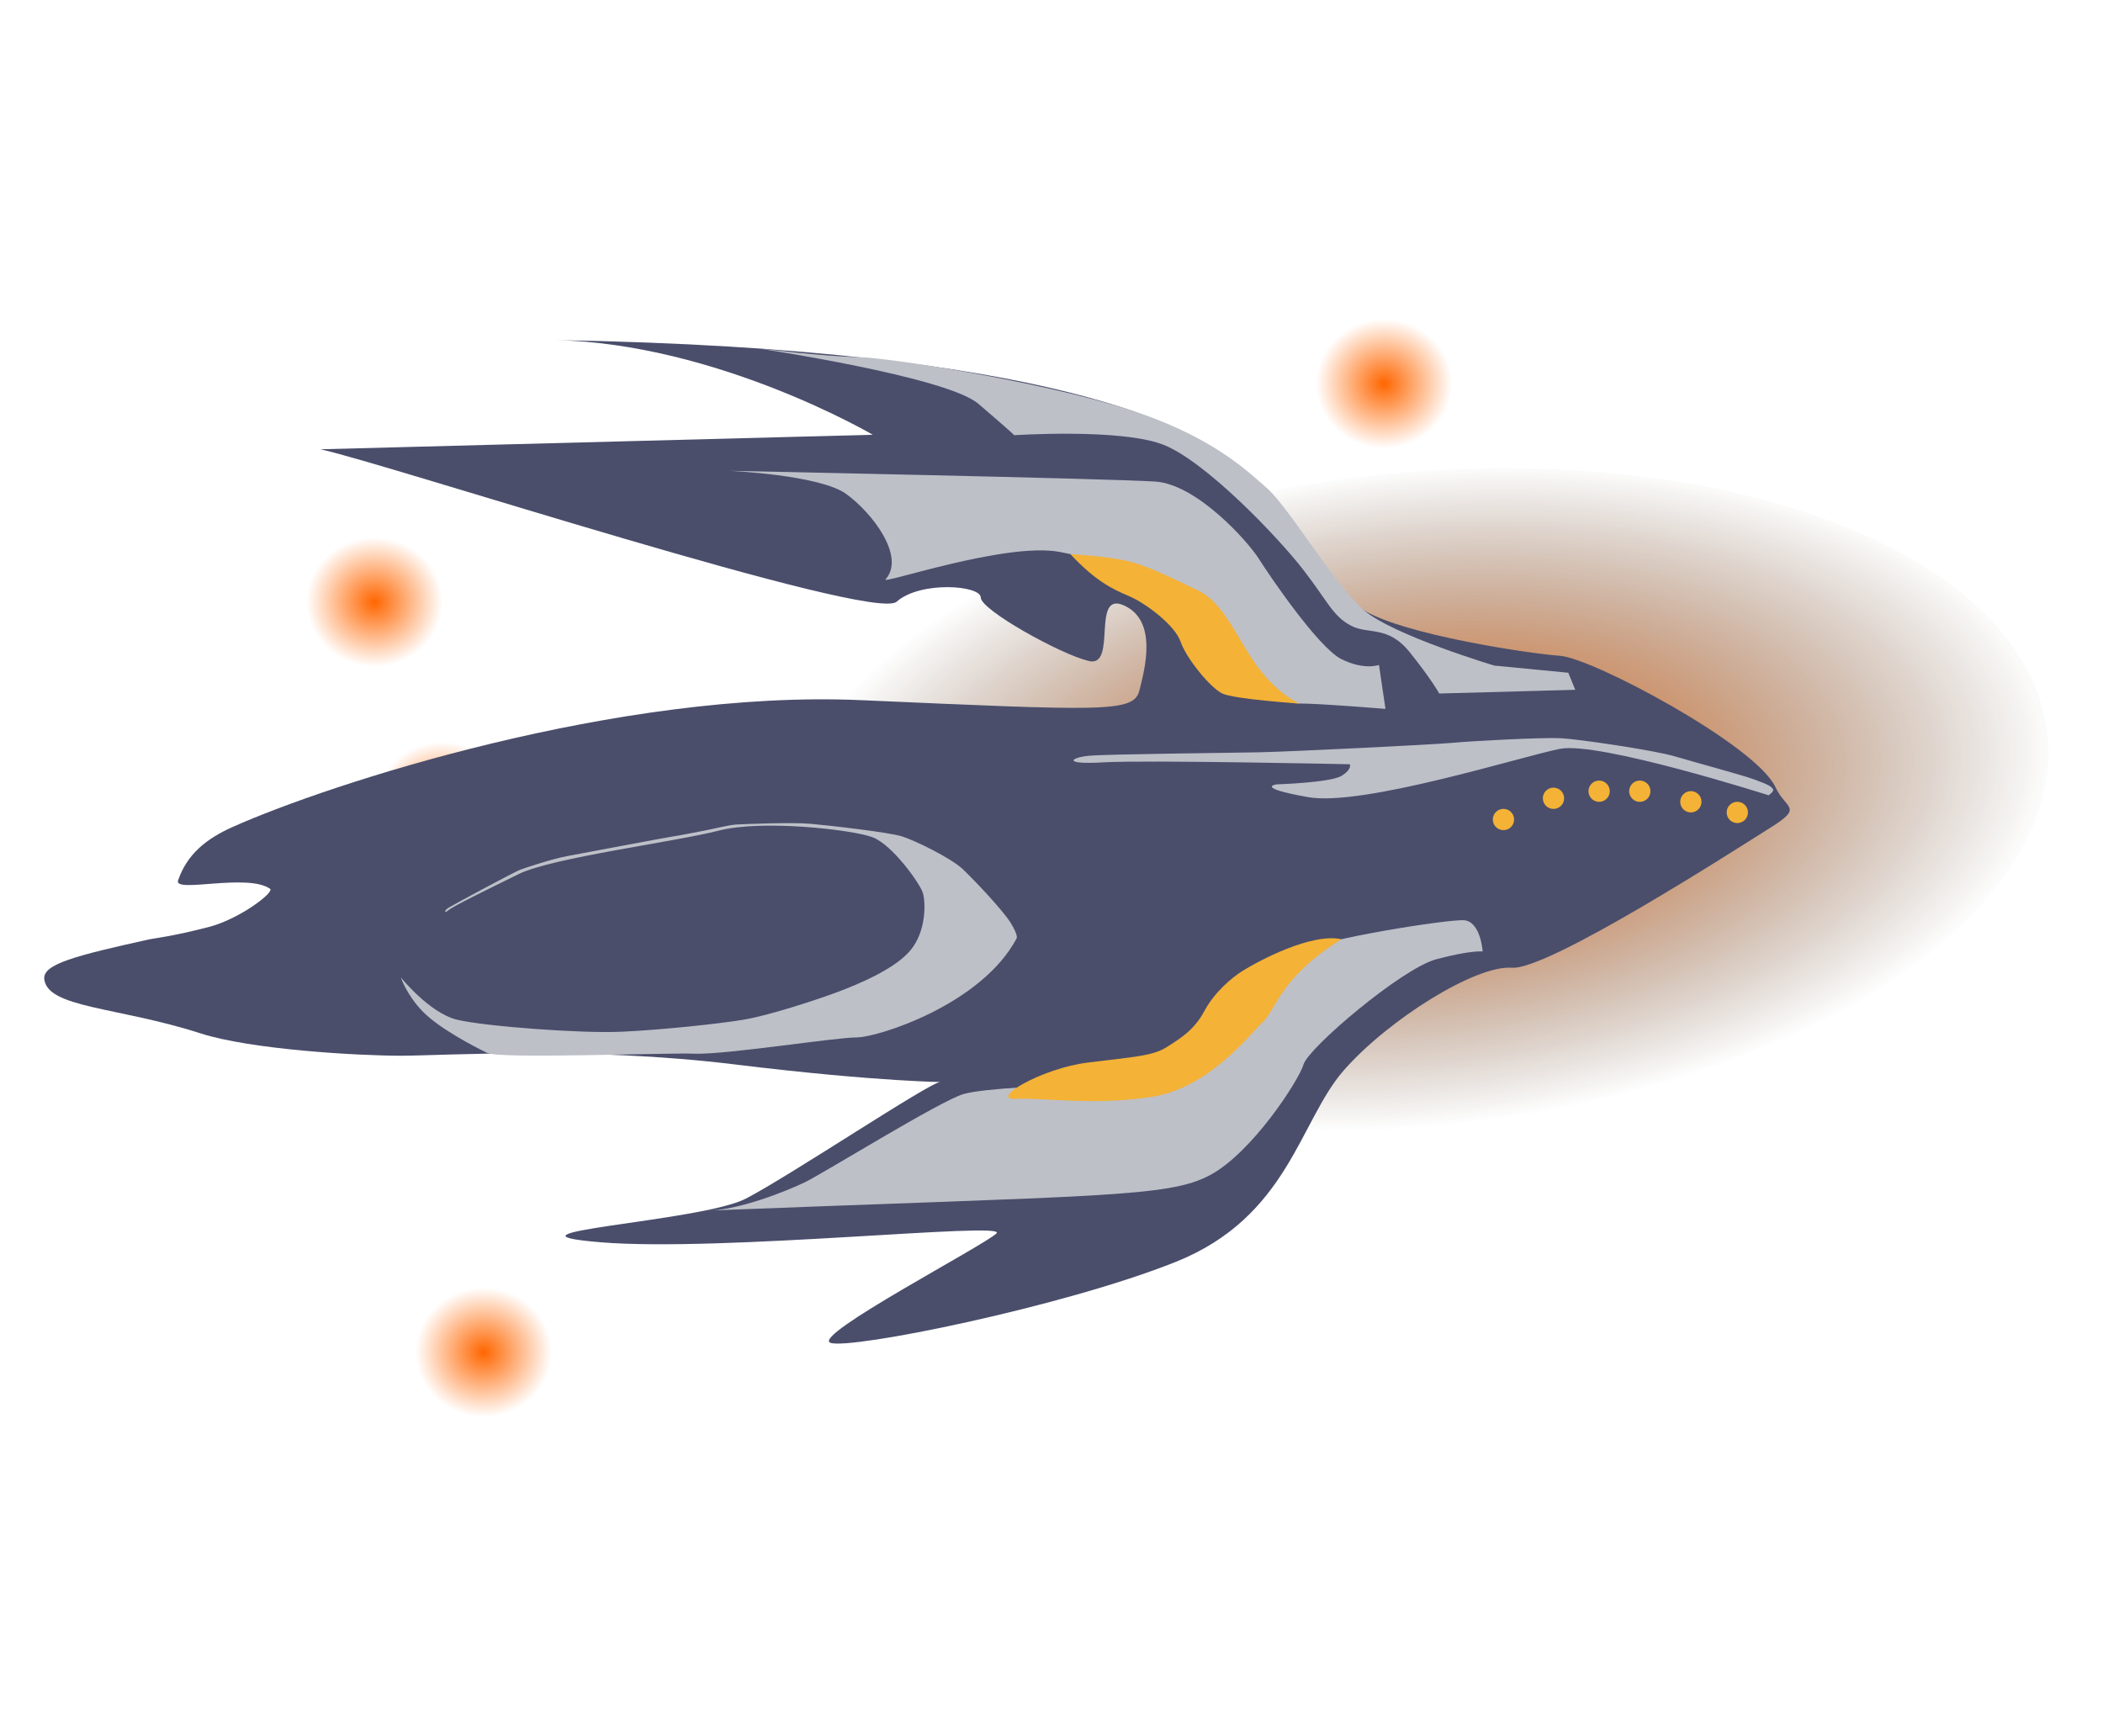 <?xml version="1.0" encoding="UTF-8" standalone="no"?>
<svg
   width="28.84mm"
   height="23.813mm"
   viewBox="0 0 28.84 23.813"
   version="1.1"
   id="svg5"
   xml:space="preserve"
   inkscape:version="1.0.1 (3bc2e813f5, 2020-09-07)"
   sodipodi:docname="drawing_manaswi.svg"
   xmlns:inkscape="http://www.inkscape.org/namespaces/inkscape"
   xmlns:sodipodi="http://sodipodi.sourceforge.net/DTD/sodipodi-0.dtd"
   xmlns:xlink="http://www.w3.org/1999/xlink"
   xmlns="http://www.w3.org/2000/svg"
   xmlns:svg="http://www.w3.org/2000/svg"
   xmlns:rdf="http://www.w3.org/1999/02/22-rdf-syntax-ns#"
   xmlns:cc="http://creativecommons.org/ns#"
   xmlns:dc="http://purl.org/dc/elements/1.1/"><sodipodi:namedview
     id="namedview7"
     pagecolor="#ffffff"
     bordercolor="#000000"
     borderopacity="0.25"
     inkscape:showpageshadow="2"
     inkscape:pageopacity="0.0"
     inkscape:pagecheckerboard="0"
     inkscape:deskcolor="#d1d1d1"
     inkscape:document-units="mm"
     showgrid="false"
     inkscape:zoom="0.5"
     inkscape:cx="619.78315"
     inkscape:cy="1529.1847"
     inkscape:window-width="1920"
     inkscape:window-height="1009"
     inkscape:window-x="-8"
     inkscape:window-y="-8"
     inkscape:window-maximized="1"
     inkscape:current-layer="layer1"
     inkscape:document-rotation="0"
     showguides="false" /><defs
     id="defs2"><linearGradient
       id="linearGradient98"
       inkscape:collect="always"><stop
         style="stop-color:#ff6600;stop-opacity:1;"
         offset="0"
         id="stop97" /><stop
         style="stop-color:#341600;stop-opacity:0;"
         offset="1"
         id="stop98" /></linearGradient><linearGradient
       id="linearGradient28"
       inkscape:collect="always"><stop
         style="stop-color:#ff6600;stop-opacity:1;"
         offset="0"
         id="stop28" /><stop
         style="stop-color:#ff6600;stop-opacity:0;"
         offset="1"
         id="stop29" /></linearGradient><radialGradient
       inkscape:collect="always"
       xlink:href="#linearGradient28"
       id="radialGradient33"
       gradientUnits="userSpaceOnUse"
       gradientTransform="matrix(1,0,0,0.95,10.048,33.402)"
       cx="191.579"
       cy="389.285"
       fx="191.579"
       fy="389.285"
       r="0.935" /><radialGradient
       inkscape:collect="always"
       xlink:href="#linearGradient28"
       id="radialGradient32"
       gradientUnits="userSpaceOnUse"
       gradientTransform="matrix(1,0,0,0.95,-2.861,39.202)"
       cx="191.579"
       cy="389.285"
       fx="191.579"
       fy="389.285"
       r="0.935" /><radialGradient
       inkscape:collect="always"
       xlink:href="#linearGradient28"
       id="radialGradient57"
       gradientUnits="userSpaceOnUse"
       gradientTransform="matrix(1,0,0,0.95,-2.3,46.686)"
       cx="191.579"
       cy="389.285"
       fx="191.579"
       fy="389.285"
       r="0.935" /><radialGradient
       inkscape:collect="always"
       xlink:href="#linearGradient98"
       id="radialGradient93"
       gradientUnits="userSpaceOnUse"
       gradientTransform="matrix(0.378,0,0,0.4,-634.059,-520.017)"
       cx="199.062"
       cy="394.757"
       fx="199.062"
       fy="394.757"
       r="17.961" /><radialGradient
       inkscape:collect="always"
       xlink:href="#linearGradient28"
       id="radialGradient94"
       gradientUnits="userSpaceOnUse"
       gradientTransform="matrix(1,0,0,0.95,-3.797,36.396)"
       cx="191.579"
       cy="389.285"
       fx="191.579"
       fy="389.285"
       r="0.935" /></defs><g
     inkscape:label="Layer 1"
     inkscape:groupmode="layer"
     id="layer1"
     transform="translate(-155.379,-395.775)"><g
       id="g103"
       transform="translate(-13.097,20.373)"><rect
         style="fill:none;fill-opacity:1;stroke-width:0.435"
         id="rect95"
         width="28.84"
         height="23.812"
         x="168.475"
         y="375.402" /><g
         id="g100"
         transform="translate(-14.17,-22.556)"><g
           id="g98"><ellipse
             style="fill:url(#radialGradient33);fill-opacity:1;stroke-width:0.265"
             id="ellipse29"
             cx="201.627"
             cy="403.223"
             rx="0.935"
             ry="0.889" /><ellipse
             style="fill:url(#radialGradient32);fill-opacity:1;stroke-width:0.265"
             id="ellipse30"
             cx="188.718"
             cy="409.023"
             rx="0.935"
             ry="0.889" /><ellipse
             style="fill:url(#radialGradient57);fill-opacity:1;stroke-width:0.265"
             id="ellipse56"
             cx="189.279"
             cy="416.506"
             rx="0.935"
             ry="0.889" /><ellipse
             style="fill:url(#radialGradient93);stroke-width:0.116"
             id="ellipse93"
             cx="-558.808"
             cy="-362.241"
             rx="6.79"
             ry="7.178"
             transform="matrix(-0.917,-0.398,0.857,-0.515,0,0)" /><ellipse
             style="fill:url(#radialGradient94);fill-opacity:1;stroke-width:0.265"
             id="ellipse94"
             cx="187.782"
             cy="406.216"
             rx="0.935"
             ry="0.889" /></g><g
           id="g99"><path
             style="font-variation-settings:normal;vector-effect:none;fill:#4a4e6b;fill-opacity:1;stroke-width:0.129"
             d="m 187.045,404.12 7.57,-0.199 c 0,0 -2.138,-1.255 -4.369,-1.299 7.032,0.118 8.782,1.278 9.145,1.578 0.363,0.3 1.413,1.804 1.969,2.134 0.556,0.331 2.233,0.586 2.681,0.619 0.448,0.033 2.688,1.227 2.953,1.801 0.141,0.306 0.395,0.266 -0.075,0.56 -0.47,0.294 -3.043,1.955 -3.54,1.917 -0.497,-0.037 -1.688,0.707 -2.301,1.403 -0.613,0.696 -0.76,2.013 -2.309,2.632 -1.549,0.619 -4.477,1.209 -4.736,1.109 -0.259,-0.1 2.113,-1.335 2.279,-1.501 0.165,-0.166 -3.773,0.258 -5.423,0.123 -1.65,-0.135 1.369,-0.28 1.985,-0.599 0.615,-0.319 2.527,-1.599 2.665,-1.599 0.138,0 -0.798,0.006 -2.827,-0.243 -2.03,-0.248 -4.002,-0.118 -4.565,-0.118 -0.59,0 -2.056,-0.083 -2.752,-0.307 -1.134,-0.365 -2.106,-0.347 -2.142,-0.748 -0.018,-0.201 0.426,-0.317 1.435,-0.54 0.079,-0.017 0.323,-0.042 0.819,-0.17 0.427,-0.11 0.906,-0.479 0.843,-0.524 -0.309,-0.219 -1.323,0.064 -1.262,-0.115 0.122,-0.357 0.383,-0.57 0.745,-0.732 1.327,-0.594 5.294,-1.887 8.62,-1.741 3.325,0.146 3.741,0.174 3.818,-0.131 0.077,-0.304 0.251,-0.957 -0.209,-1.167 -0.46,-0.211 -0.087,0.857 -0.485,0.761 -0.398,-0.096 -1.481,-0.702 -1.481,-0.87 0,-0.169 -0.829,-0.231 -1.154,0.057 -0.325,0.287 -7.027,-1.904 -7.894,-2.089 z"
             id="path16"
             sodipodi:nodetypes="cccsssssssssssssssssssssssssssssc" /><path
             style="font-variation-settings:normal;vector-effect:none;fill:#bec0c8;fill-opacity:1;stroke-width:0.129"
             d="m 192.299,414.564 c 5.45,-0.213 6.361,-0.181 6.936,-0.486 0.576,-0.304 1.219,-1.294 1.288,-1.522 0.069,-0.229 1.345,-1.314 1.819,-1.441 0.473,-0.127 0.637,-0.107 0.637,-0.107 0,0 -0.027,-0.418 -0.263,-0.429 -0.236,-0.01 -1.952,0.26 -2.159,0.414 -0.207,0.154 -1.05,1.226 -1.39,1.366 -0.34,0.14 -1.715,0.502 -1.881,0.494 -0.166,-0.007 -1.121,0.026 -1.425,0.11 -0.304,0.084 -1.918,1.084 -2.172,1.208 -0.254,0.124 -0.95,0.403 -1.389,0.392 z"
             id="path17" /><path
             style="font-variation-settings:normal;vector-effect:none;fill:#f4b236;fill-opacity:1;stroke-width:0.129"
             d="m 201.042,410.84 c -0.847,0.528 -0.9,0.973 -1.077,1.135 -0.177,0.162 -0.732,0.907 -1.529,1.028 -0.797,0.122 -1.478,0.009 -1.859,0.026 -0.381,0.017 0.352,-0.42 0.991,-0.498 0.639,-0.079 0.883,-0.089 1.077,-0.211 0.194,-0.123 0.377,-0.233 0.519,-0.498 0.142,-0.266 0.388,-0.46 0.498,-0.532 0.25,-0.161 0.973,-0.539 1.379,-0.45 z"
             id="path18"
             sodipodi:nodetypes="ssssssssss" /><path
             style="font-variation-settings:normal;vector-effect:none;fill:#bec0c8;fill-opacity:1;stroke-width:0.129"
             d="m 204.249,407.419 -0.096,-0.234 -1.015,-0.098 c 0,0 -1.373,-0.411 -1.78,-0.754 -0.407,-0.344 -1.028,-1.407 -1.336,-1.679 -0.308,-0.272 -0.807,-0.744 -1.976,-1.104 -1.168,-0.36 -3.18,-0.686 -3.633,-0.694 -0.453,-0.008 -1.37,-0.119 -1.37,-0.119 0,0 2.583,0.385 3.021,0.76 0.438,0.375 0.492,0.43 0.492,0.43 0,0 1.462,-0.096 2.042,0.13 0.58,0.226 1.579,1.273 1.921,1.716 0.342,0.443 0.399,0.625 0.644,0.761 0.245,0.136 0.511,-0.009 0.815,0.369 0.304,0.378 0.405,0.567 0.405,0.567 z"
             id="path19"
             sodipodi:nodetypes="cccsssscscsssscc" /><path
             style="font-variation-settings:normal;vector-effect:none;fill:#bec0c8;fill-opacity:1;stroke-width:0.129"
             d="m 201.646,407.681 -0.089,-0.603 c 0,0 -0.201,0.077 -0.516,-0.08 -0.315,-0.157 -0.989,-1.149 -1.133,-1.378 -0.144,-0.229 -0.841,-1.016 -1.416,-1.057 -0.574,-0.04 -5.854,-0.148 -5.854,-0.148 0,0 1.245,0.054 1.611,0.317 0.365,0.263 0.818,0.865 0.541,1.172 -0.07,0.078 1.649,-0.513 2.383,-0.377 0.734,0.136 1.895,0.546 2.262,1.199 0.367,0.653 0.738,0.881 1.033,0.881 0.295,0 1.178,0.074 1.178,0.074 z"
             id="path20"
             sodipodi:nodetypes="ccssscsssssc" /><path
             style="font-variation-settings:normal;vector-effect:none;fill:#f4b236;fill-opacity:1;stroke-width:0.129"
             d="m 197.325,405.558 c 0.347,0.374 0.588,0.485 0.806,0.577 0.218,0.092 0.624,0.391 0.705,0.624 0.081,0.234 0.409,0.631 0.57,0.71 0.16,0.079 1.063,0.139 1.063,0.139 0,0 -0.328,-0.135 -0.622,-0.569 -0.294,-0.434 -0.432,-0.822 -0.788,-0.991 -0.356,-0.168 -0.689,-0.339 -0.981,-0.402 -0.291,-0.063 -0.753,-0.088 -0.753,-0.088 z"
             id="path21" /><path
             style="font-variation-settings:normal;vector-effect:none;fill:#bec0c8;fill-opacity:1;stroke-width:0.129"
             d="m 196.589,410.826 c -0.483,0.912 -1.905,1.361 -2.198,1.361 -0.293,0 -1.798,0.239 -2.218,0.223 -0.42,-0.016 -2.665,0.076 -2.846,-0.011 -0.181,-0.087 -0.657,-0.336 -0.88,-0.564 -0.224,-0.228 -0.304,-0.471 -0.304,-0.471 0,0 0.391,0.488 0.771,0.58 0.38,0.091 1.696,0.19 2.251,0.165 0.555,-0.025 1.323,-0.107 1.678,-0.165 0.355,-0.059 1.04,-0.285 1.295,-0.382 0.256,-0.097 0.774,-0.306 0.994,-0.57 0.22,-0.265 0.209,-0.662 0.169,-0.79 -0.04,-0.127 -0.416,-0.656 -0.687,-0.76 -0.27,-0.104 -1.511,-0.246 -2.109,-0.092 -0.598,0.154 -2.287,0.371 -2.743,0.595 -0.456,0.224 -0.904,0.444 -0.964,0.496 -0.06,0.052 -0.065,0.008 -0.006,-0.03 0.059,-0.038 0.92,-0.501 0.992,-0.526 0.071,-0.025 0.43,-0.146 0.63,-0.183 0.199,-0.037 1.387,-0.262 1.464,-0.272 0.077,-0.01 0.346,-0.065 0.44,-0.082 0.094,-0.017 0.322,-0.075 0.422,-0.081 0.1,-0.006 0.761,-0.033 1.023,-0.01 0.262,0.023 1.071,0.116 1.251,0.172 0.18,0.056 0.677,0.3 0.834,0.449 0.157,0.149 0.55,0.563 0.657,0.736 0.108,0.173 0.083,0.214 0.083,0.214 z"
             id="path22" /><path
             style="font-variation-settings:normal;vector-effect:none;fill:#bec0c8;fill-opacity:1;stroke-width:0.129"
             d="m 206.898,408.865 c 0,0 -2.327,-0.743 -2.861,-0.636 -0.534,0.107 -2.708,0.795 -3.453,0.662 -0.745,-0.133 -0.43,-0.175 -0.43,-0.175 0,0 0.736,-0.023 0.888,-0.116 0.152,-0.093 0.115,-0.16 0.115,-0.16 0,0 -2.804,-0.06 -3.377,-0.026 -0.573,0.034 -0.454,-0.067 -0.2,-0.09 0.255,-0.024 1.932,-0.039 2.339,-0.048 0.407,-0.008 2.383,-0.105 2.651,-0.13 0.268,-0.025 1.224,-0.076 1.478,-0.063 0.254,0.013 1.289,0.166 1.57,0.25 0.281,0.084 0.91,0.251 1.092,0.318 0.182,0.066 0.23,0.095 0.25,0.13 0.02,0.034 -0.061,0.085 -0.061,0.085 z"
             id="path23" /><circle
             style="font-variation-settings:normal;vector-effect:none;fill:#f4b236;fill-opacity:1;stroke-width:0.077"
             id="circle23"
             cx="206.471"
             cy="409.101"
             r="0.146" /><circle
             style="font-variation-settings:normal;vector-effect:none;fill:#f4b236;fill-opacity:1;stroke-width:0.077"
             id="circle24"
             cx="205.834"
             cy="408.955"
             r="0.146" /><circle
             style="font-variation-settings:normal;vector-effect:none;fill:#f4b236;fill-opacity:1;stroke-width:0.077"
             id="circle25"
             cx="205.134"
             cy="408.81"
             r="0.146" /><circle
             style="font-variation-settings:normal;vector-effect:none;fill:#f4b236;fill-opacity:1;stroke-width:0.077"
             id="circle26"
             cx="204.576"
             cy="408.81"
             r="0.146" /><circle
             style="font-variation-settings:normal;vector-effect:none;fill:#f4b236;fill-opacity:1;stroke-width:0.077"
             id="circle27"
             cx="203.95"
             cy="408.907"
             r="0.146" /><circle
             style="font-variation-settings:normal;vector-effect:none;fill:#f4b236;fill-opacity:1;stroke-width:0.077"
             id="circle28"
             cx="203.264"
             cy="409.198"
             r="0.146" /></g></g></g></g></svg>
